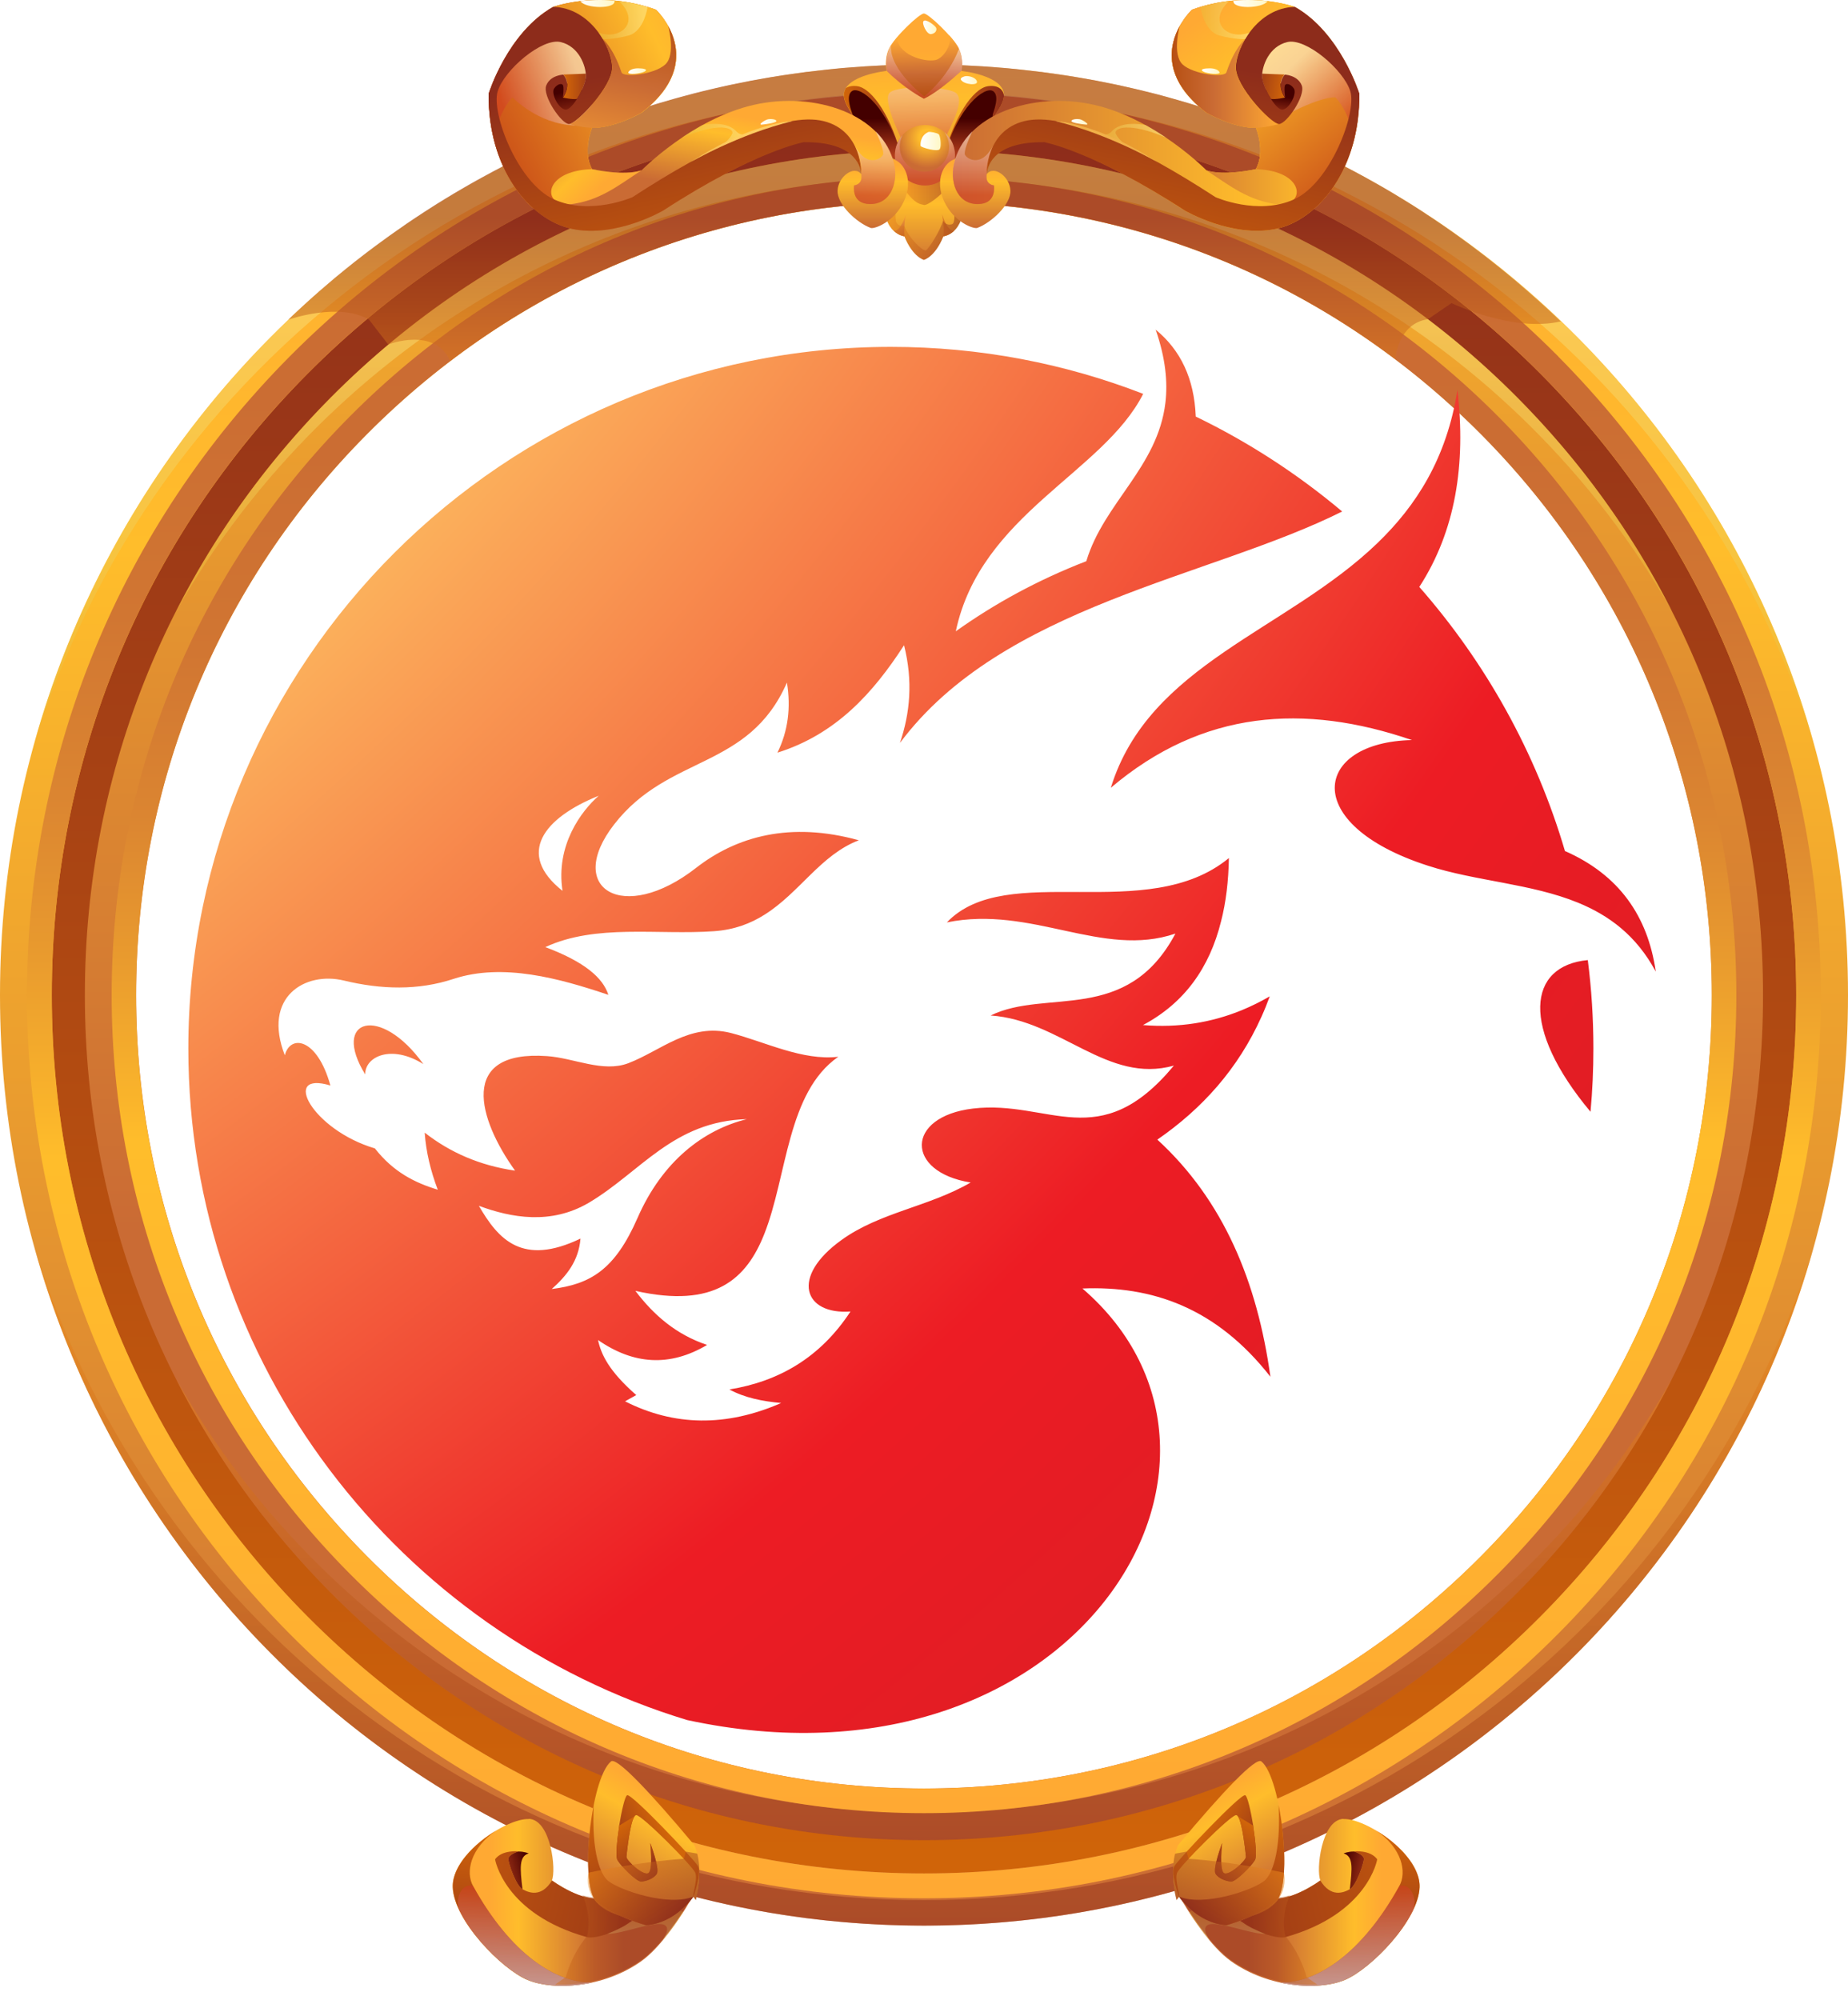 <svg width="110" height="119" viewBox="0 0 110 119" fill="none" xmlns="http://www.w3.org/2000/svg">
<g clip-path="url(#clip0_1765_46742)">
<path d="M54.963 5.206C25.538 5.206 1.682 29.225 1.682 58.85C1.682 88.475 25.538 112.499 54.963 112.499C84.387 112.499 108.25 88.481 108.25 58.85C108.25 29.218 84.394 5.206 54.963 5.206ZM54.963 107.57C28.241 107.57 6.578 85.759 6.578 58.856C6.578 31.953 28.241 10.135 54.963 10.135C81.684 10.135 103.348 31.946 103.348 58.856C103.348 85.766 81.684 107.57 54.963 107.57Z" fill="url(#paint0_linear_1765_46742)"/>
<path d="M55 3.845C24.622 3.845 -6.10352e-05 28.635 -6.10352e-05 59.219C-6.10352e-05 89.803 24.622 114.593 55 114.593C85.378 114.593 110 89.803 110 59.219C110 28.635 85.371 3.845 55 3.845ZM55 111.489C41.135 111.489 28.098 106.052 18.288 96.181C8.484 86.311 3.083 73.179 3.083 59.219C3.083 45.26 8.484 32.134 18.288 22.257C28.092 12.386 41.129 6.949 55 6.949C68.871 6.949 81.902 12.386 91.712 22.257C101.516 32.128 106.917 45.253 106.917 59.219C106.917 73.185 101.516 86.311 91.712 96.181C81.908 106.052 68.871 111.489 55 111.489Z" fill="url(#paint1_linear_1765_46742)"/>
<path style="mix-blend-mode:multiply" opacity="0.5" d="M55 113.077C30.166 113.077 9.144 96.784 2.074 74.327C8.602 97.568 29.829 114.594 55 114.594C80.17 114.594 101.392 97.568 107.926 74.327C100.856 96.79 79.834 113.077 55 113.077Z" fill="url(#paint2_linear_1765_46742)"/>
<path d="M92.752 21.21C82.668 11.057 69.258 5.463 55 5.463C40.742 5.463 27.332 11.057 17.247 21.21C7.163 31.363 1.607 44.864 1.607 59.219C1.607 73.574 7.163 87.076 17.241 97.229C27.326 107.382 40.736 112.969 54.994 112.969C69.251 112.969 82.662 107.375 92.746 97.229C102.831 87.076 108.38 73.58 108.38 59.219C108.38 44.858 102.824 31.363 92.746 21.21H92.752ZM91.712 96.181C81.908 106.052 68.871 111.489 55 111.489C41.129 111.489 28.098 106.052 18.288 96.181C8.484 86.311 3.083 73.179 3.083 59.219C3.083 45.26 8.484 32.134 18.288 22.257C28.092 12.386 41.129 6.949 55 6.949C68.871 6.949 81.902 12.386 91.712 22.257C101.516 32.128 106.917 45.253 106.917 59.219C106.917 73.185 101.516 86.311 91.712 96.181Z" fill="url(#paint3_linear_1765_46742)"/>
<path style="mix-blend-mode:color-dodge" opacity="0.5" d="M107.926 44.112C101.392 20.871 80.17 3.845 55 3.845C29.829 3.845 8.602 20.871 2.074 44.112C9.144 21.649 30.166 5.519 55 5.519C79.834 5.519 100.856 21.655 107.926 44.112Z" fill="url(#paint4_linear_1765_46742)"/>
<path d="M90.317 23.661C80.88 14.161 68.336 8.93 55 8.93C41.664 8.93 29.113 14.161 19.683 23.661C10.246 33.162 5.051 45.786 5.051 59.219C5.051 72.652 10.246 85.282 19.683 94.776C29.113 104.271 41.658 109.501 55 109.501C68.342 109.501 80.887 104.271 90.317 94.776C99.747 85.275 104.942 72.645 104.942 59.219C104.942 45.792 99.747 33.156 90.317 23.661ZM55 106.434C42.474 106.434 30.695 101.524 21.838 92.606C12.981 83.689 8.104 71.836 8.104 59.225C8.104 46.614 12.981 34.755 21.838 25.844C30.695 16.926 42.474 12.016 55 12.016C67.526 12.016 79.305 16.926 88.162 25.844C97.019 34.761 101.896 46.62 101.896 59.225C101.896 71.83 97.019 83.695 88.162 92.606C79.305 101.524 67.526 106.434 55 106.434Z" fill="url(#paint5_linear_1765_46742)"/>
<path style="mix-blend-mode:multiply" opacity="0.5" d="M91.021 93.14C81.397 102.634 68.603 107.865 55 107.865C41.396 107.865 28.602 102.634 18.979 93.14C15.597 89.797 12.744 86.072 10.477 82.059C12.831 86.699 15.921 90.989 19.683 94.777C29.113 104.277 41.658 109.508 55 109.508C68.342 109.508 80.886 104.277 90.317 94.777C94.079 90.989 97.168 86.693 99.523 82.059C97.249 86.072 94.403 89.804 91.021 93.14Z" fill="url(#paint6_linear_1765_46742)"/>
<path style="mix-blend-mode:color-dodge" opacity="0.5" d="M99.529 36.379C97.175 31.738 94.085 27.449 90.323 23.661C80.887 14.16 68.342 8.937 55.006 8.937C41.67 8.937 29.119 14.167 19.689 23.661C15.927 27.455 12.837 31.745 10.483 36.379C12.756 32.366 15.603 28.64 18.985 25.298C28.609 15.803 41.402 10.573 55.006 10.573C68.61 10.573 81.404 15.803 91.027 25.298C94.409 28.64 97.256 32.366 99.529 36.379Z" fill="url(#paint7_linear_1765_46742)"/>
<path d="M89.189 24.797C80.058 15.604 67.912 10.536 55 10.536C42.088 10.536 29.942 15.597 20.81 24.797C11.679 33.99 6.646 46.219 6.646 59.219C6.646 72.219 11.679 84.448 20.81 93.642C29.942 102.835 42.088 107.902 55 107.902C67.912 107.902 80.058 102.835 89.189 93.642C98.321 84.448 103.354 72.226 103.354 59.219C103.354 46.213 98.321 33.99 89.189 24.797ZM88.156 92.607C79.298 101.525 67.52 106.435 54.994 106.435C42.468 106.435 30.689 101.525 21.832 92.607C12.974 83.689 8.097 71.837 8.097 59.226C8.097 46.614 12.974 34.756 21.832 25.844C30.689 16.927 42.468 12.016 54.994 12.016C67.52 12.016 79.298 16.927 88.156 25.844C97.013 34.762 101.89 46.621 101.89 59.226C101.89 71.831 97.013 83.696 88.156 92.607Z" fill="url(#paint8_linear_1765_46742)"/>
<path style="mix-blend-mode:multiply" opacity="0.5" d="M92.927 19.121C90.031 19.805 86.399 18.036 86.399 18.036L84.998 18.996C83.198 19.247 83.054 21.373 83.054 21.373C75.001 15.29 65.246 12.004 55 12.004C44.754 12.004 34.881 15.334 26.796 21.485C25.868 19.416 23.109 20.501 23.109 20.501L21.969 19.027C20.2 17.98 17.297 18.977 17.16 19.027C17.204 18.983 17.247 18.939 17.291 18.896C17.335 18.852 17.378 18.814 17.422 18.77C17.652 18.551 17.883 18.337 18.119 18.124C18.163 18.087 18.213 18.043 18.256 17.999C18.493 17.779 18.736 17.566 18.979 17.353C18.979 17.353 18.985 17.347 18.991 17.34C19.241 17.127 19.483 16.914 19.739 16.701C19.789 16.657 19.838 16.619 19.882 16.575C20.125 16.375 20.368 16.174 20.617 15.973C20.667 15.936 20.711 15.898 20.76 15.86C21.003 15.66 21.253 15.465 21.502 15.277C21.514 15.265 21.526 15.258 21.539 15.246C21.794 15.045 22.056 14.851 22.318 14.656C22.367 14.619 22.424 14.581 22.473 14.543C22.729 14.355 22.984 14.167 23.239 13.985C23.289 13.948 23.333 13.916 23.383 13.885C23.638 13.703 23.887 13.527 24.143 13.352C24.161 13.339 24.186 13.32 24.205 13.308C24.473 13.126 24.741 12.944 25.015 12.769C25.071 12.731 25.127 12.693 25.183 12.656C25.451 12.486 25.718 12.311 25.986 12.142C26.036 12.11 26.08 12.079 26.13 12.054C26.391 11.891 26.653 11.728 26.921 11.571C26.945 11.558 26.971 11.54 27.002 11.521C27.276 11.358 27.556 11.195 27.843 11.031C27.898 11 27.955 10.963 28.017 10.931C28.297 10.774 28.571 10.618 28.858 10.467C28.901 10.442 28.951 10.417 28.995 10.392C29.263 10.241 29.537 10.103 29.811 9.959C29.842 9.947 29.873 9.928 29.904 9.909C30.191 9.758 30.483 9.614 30.77 9.47C30.826 9.439 30.888 9.414 30.951 9.382C31.243 9.238 31.53 9.1 31.823 8.968C31.866 8.95 31.91 8.924 31.953 8.906C32.234 8.774 32.514 8.648 32.794 8.523C32.832 8.511 32.869 8.492 32.907 8.473C33.206 8.341 33.504 8.216 33.803 8.084C33.866 8.059 33.922 8.034 33.984 8.009C34.283 7.883 34.588 7.758 34.894 7.639C34.931 7.626 34.974 7.607 35.012 7.595C35.305 7.482 35.591 7.369 35.884 7.263C35.921 7.244 35.965 7.231 36.002 7.219C36.307 7.106 36.619 6.993 36.93 6.886C36.992 6.867 37.049 6.842 37.111 6.824C37.422 6.717 37.734 6.61 38.051 6.504C38.083 6.491 38.114 6.485 38.151 6.472C38.45 6.372 38.755 6.278 39.06 6.184C39.104 6.171 39.148 6.159 39.191 6.146C39.509 6.052 39.827 5.958 40.144 5.87C40.207 5.852 40.263 5.833 40.325 5.82C40.649 5.732 40.973 5.645 41.297 5.557C41.322 5.551 41.353 5.544 41.378 5.538C41.689 5.456 42.007 5.381 42.324 5.306C42.374 5.293 42.418 5.287 42.461 5.275C42.785 5.199 43.109 5.124 43.439 5.055C43.502 5.043 43.558 5.03 43.62 5.017C43.95 4.949 44.286 4.88 44.623 4.817C44.642 4.817 44.66 4.811 44.679 4.804C45.003 4.742 45.333 4.685 45.663 4.629C45.713 4.622 45.763 4.61 45.812 4.604C46.143 4.547 46.479 4.497 46.809 4.447C46.871 4.434 46.927 4.428 46.99 4.422C47.332 4.372 47.675 4.321 48.017 4.277C48.024 4.277 48.036 4.277 48.049 4.277C48.385 4.234 48.727 4.196 49.07 4.158C49.12 4.152 49.176 4.146 49.226 4.14C49.562 4.102 49.905 4.071 50.241 4.039C50.303 4.039 50.359 4.033 50.416 4.027C51.119 3.97 51.823 3.92 52.533 3.889C52.589 3.889 52.645 3.889 52.702 3.882C53.044 3.87 53.393 3.857 53.742 3.851C53.798 3.851 53.854 3.851 53.916 3.851C54.271 3.851 54.632 3.838 54.987 3.838C55.343 3.838 55.704 3.838 56.059 3.851C56.115 3.851 56.171 3.851 56.233 3.851C56.582 3.857 56.925 3.87 57.267 3.882C57.323 3.882 57.379 3.889 57.435 3.889C58.145 3.92 58.849 3.964 59.553 4.027C59.609 4.027 59.672 4.039 59.734 4.039C60.07 4.071 60.413 4.102 60.749 4.14C60.799 4.146 60.855 4.152 60.905 4.158C61.247 4.196 61.59 4.234 61.926 4.277C61.939 4.277 61.945 4.277 61.957 4.277C62.3 4.321 62.643 4.372 62.985 4.422C63.041 4.428 63.103 4.441 63.166 4.447C63.502 4.497 63.832 4.547 64.162 4.604C64.212 4.61 64.262 4.622 64.312 4.629C64.642 4.685 64.972 4.742 65.296 4.804C65.315 4.804 65.333 4.811 65.352 4.817C65.689 4.88 66.019 4.949 66.355 5.017C66.417 5.03 66.473 5.043 66.536 5.055C66.859 5.124 67.19 5.199 67.513 5.275C67.557 5.287 67.607 5.293 67.65 5.306C67.968 5.381 68.286 5.463 68.597 5.538C68.622 5.544 68.647 5.551 68.672 5.557C68.996 5.638 69.32 5.726 69.644 5.82C69.706 5.839 69.762 5.852 69.824 5.87C70.142 5.958 70.466 6.052 70.777 6.146C70.821 6.159 70.865 6.171 70.902 6.184C71.207 6.278 71.512 6.372 71.818 6.472C71.849 6.485 71.88 6.491 71.911 6.504C72.229 6.604 72.54 6.711 72.852 6.824C72.908 6.842 72.97 6.861 73.026 6.886C73.337 6.993 73.649 7.106 73.954 7.219C73.991 7.231 74.029 7.244 74.066 7.263C74.359 7.375 74.658 7.482 74.951 7.601C74.988 7.614 75.025 7.633 75.056 7.645C75.362 7.764 75.667 7.89 75.972 8.015C76.028 8.04 76.084 8.065 76.147 8.084C76.445 8.21 76.751 8.341 77.05 8.473C77.081 8.492 77.118 8.504 77.149 8.517C77.436 8.642 77.716 8.774 78.003 8.906C78.046 8.924 78.084 8.943 78.121 8.962C78.414 9.1 78.707 9.238 78.999 9.382C79.055 9.407 79.112 9.439 79.168 9.464C79.46 9.608 79.753 9.758 80.046 9.903C80.071 9.922 80.102 9.934 80.127 9.947C80.407 10.091 80.681 10.235 80.955 10.386C80.999 10.411 81.042 10.43 81.086 10.455C81.366 10.611 81.653 10.768 81.927 10.925C81.983 10.956 82.039 10.988 82.095 11.019C82.375 11.182 82.662 11.345 82.942 11.514C82.967 11.527 82.986 11.546 83.011 11.558C83.278 11.721 83.546 11.884 83.814 12.047C83.858 12.079 83.901 12.104 83.945 12.129C84.219 12.298 84.487 12.474 84.755 12.649C84.805 12.687 84.861 12.719 84.91 12.756C85.184 12.932 85.459 13.114 85.726 13.302C85.745 13.314 85.758 13.32 85.776 13.333C86.038 13.509 86.293 13.697 86.555 13.879C86.598 13.91 86.642 13.941 86.686 13.973C86.947 14.161 87.203 14.349 87.464 14.537C87.514 14.575 87.564 14.612 87.614 14.65C87.875 14.844 88.137 15.045 88.399 15.246C88.405 15.252 88.411 15.258 88.424 15.265C88.679 15.465 88.934 15.666 89.183 15.867C89.227 15.904 89.271 15.936 89.314 15.973C89.563 16.174 89.812 16.375 90.055 16.581C90.099 16.619 90.149 16.657 90.192 16.694C90.697 17.121 91.195 17.56 91.687 17.999C91.731 18.036 91.775 18.074 91.812 18.112C92.049 18.325 92.285 18.544 92.516 18.764C92.559 18.802 92.597 18.839 92.64 18.883C92.715 18.958 92.796 19.034 92.871 19.102L92.927 19.121Z" fill="url(#paint9_linear_1765_46742)"/>
<path d="M57.211 13.062C57.099 13.376 56.943 13.595 56.781 13.746C56.47 14.034 56.152 14.066 56.152 14.066C55.654 15.295 54.994 15.464 54.994 15.464C54.994 15.464 54.333 15.295 53.835 14.066C53.835 14.066 53.517 14.034 53.206 13.746C53.044 13.595 52.888 13.382 52.776 13.062C52.776 13.062 53.106 11.934 53.586 10.905C53.991 10.034 54.495 9.237 54.994 9.237C55.523 9.237 56.059 10.134 56.47 11.062C56.906 12.046 57.211 13.069 57.211 13.069V13.062Z" fill="url(#paint10_linear_1765_46742)"/>
<path d="M53.841 14.06C53.841 14.06 53.524 14.028 53.212 13.74C53.623 13.759 53.897 12.824 53.922 12.749C53.91 12.818 53.779 13.477 53.841 14.06Z" fill="url(#paint11_linear_1765_46742)"/>
<path d="M56.158 14.06C56.221 13.477 56.09 12.818 56.077 12.749C56.102 12.824 56.376 13.759 56.787 13.74C56.476 14.028 56.158 14.06 56.158 14.06Z" fill="url(#paint12_linear_1765_46742)"/>
<path style="mix-blend-mode:multiply" opacity="0.5" d="M56.476 11.056C55.953 11.708 55.174 12.247 55 12.197C54.807 12.141 54.414 12.21 53.592 10.905C53.997 10.034 54.502 9.237 55 9.237C55.529 9.237 56.065 10.134 56.476 11.062V11.056Z" fill="url(#paint13_linear_1765_46742)"/>
<path d="M59.759 5.619C59.69 4.465 57.211 4.221 57.211 4.221C57.211 4.221 57.379 3.556 57.068 2.891C56.756 2.226 55.261 0.803 54.994 0.803C54.726 0.803 53.231 2.22 52.919 2.891C52.608 3.556 52.776 4.221 52.776 4.221C52.776 4.221 50.297 4.465 50.229 5.619C50.16 6.773 53.206 9.457 53.206 9.457L54.994 9.432L56.781 9.457C56.781 9.457 59.821 6.773 59.759 5.619Z" fill="url(#paint14_linear_1765_46742)"/>
<path d="M50.739 6.804C50.428 6.352 50.216 5.926 50.235 5.619C50.241 5.481 50.285 5.355 50.353 5.242C50.509 5.136 50.733 5.092 51.026 5.129C51.935 5.255 53.106 7.03 53.685 9.45H53.206C53.206 9.45 51.586 8.027 50.733 6.804H50.739Z" fill="url(#paint15_linear_1765_46742)"/>
<path d="M53.692 9.45H53.212C53.212 9.45 51.593 8.027 50.739 6.804C50.733 6.722 50.266 5.675 50.739 5.405C51.213 5.142 52.845 6.302 53.692 9.45Z" fill="url(#paint16_linear_1765_46742)"/>
<path d="M59.758 5.725C59.727 6.089 59.447 6.566 59.073 7.055C58.195 8.215 56.787 9.457 56.787 9.457H56.152C56.731 7.03 57.902 5.255 58.812 5.129C59.416 5.048 59.727 5.33 59.765 5.725H59.758Z" fill="url(#paint17_linear_1765_46742)"/>
<path d="M59.092 6.804C59.092 6.804 59.086 6.898 59.067 7.061C58.189 8.221 56.781 9.463 56.781 9.463H56.146C56.987 6.302 58.625 5.142 59.092 5.412C59.566 5.675 59.098 6.729 59.092 6.81V6.804Z" fill="url(#paint18_linear_1765_46742)"/>
<path style="mix-blend-mode:multiply" opacity="0.5" d="M55.959 8.805C56.868 7.055 57.336 6.008 56.949 5.575C56.569 5.143 53.517 5.042 52.969 5.506C52.421 5.97 53.922 8.805 53.922 8.805H55.953H55.959Z" fill="url(#paint19_linear_1765_46742)"/>
<path d="M57.211 4.221C57.211 4.221 57.211 4.221 57.199 4.234C57.199 4.234 57.199 4.234 57.192 4.24C57.192 4.24 57.186 4.246 57.18 4.253C57.049 4.372 56.563 4.817 56.021 5.225C56.021 5.225 56.009 5.231 56.003 5.237C55.666 5.488 55.305 5.733 55 5.87C55 5.87 55 5.87 54.993 5.87C54.993 5.87 54.993 5.87 54.987 5.87C54.832 5.789 53.785 5.206 52.795 4.227C52.795 4.227 52.627 3.563 52.938 2.898C52.963 2.848 52.994 2.791 53.032 2.729C53.119 2.591 53.237 2.434 53.374 2.271C53.555 3.406 55.311 3.751 55.791 3.538C56.27 3.324 56.725 2.497 56.464 2.058C56.744 2.365 56.98 2.678 57.08 2.898C57.392 3.563 57.223 4.227 57.223 4.227L57.211 4.221Z" fill="url(#paint20_linear_1765_46742)"/>
<path style="mix-blend-mode:multiply" opacity="0.5" d="M57.211 4.221C57.211 4.221 57.211 4.221 57.199 4.233C57.199 4.233 57.199 4.233 57.192 4.239C57.192 4.239 57.186 4.246 57.18 4.252C57.055 4.371 56.601 4.798 56.021 5.224C56.021 5.224 56.009 5.23 56.003 5.236C55.697 5.462 55.349 5.688 55 5.87C55 5.87 55 5.87 54.993 5.87C54.993 5.87 54.993 5.87 54.987 5.87C54.832 5.788 53.767 5.236 52.795 4.227C52.795 4.227 52.627 3.562 52.938 2.897C52.963 2.847 52.994 2.791 53.032 2.728C52.944 4.17 55.012 5.732 55.012 5.732C55.012 5.732 56.414 4.672 57.086 2.897C57.398 3.562 57.23 4.227 57.23 4.227L57.211 4.221Z" fill="url(#paint21_linear_1765_46742)"/>
<path d="M54.969 1.26C54.863 1.392 55.156 2.056 55.417 2.031C55.672 2.006 55.797 1.793 55.716 1.643C55.635 1.498 55.099 1.103 54.975 1.254L54.969 1.26Z" fill="url(#paint22_linear_1765_46742)"/>
<path d="M57.211 4.76C57.398 5.042 58.239 5.111 58.151 4.841C58.071 4.578 57.591 4.49 57.423 4.54C57.255 4.591 57.149 4.666 57.205 4.76H57.211Z" fill="url(#paint23_linear_1765_46742)"/>
<path style="mix-blend-mode:multiply" opacity="0.5" d="M57.211 13.063C57.099 13.377 56.943 13.596 56.781 13.746C56.47 14.035 56.152 14.066 56.152 14.066C55.654 15.296 54.994 15.465 54.994 15.465C54.994 15.465 54.333 15.296 53.835 14.066C53.835 14.066 53.517 14.035 53.206 13.746C53.044 13.596 52.888 13.383 52.776 13.063C52.776 13.063 53 12.304 53.343 11.457C53.312 11.884 53.249 13.025 53.355 13.239C53.48 13.502 53.829 13.458 53.829 13.458C54.115 14.21 54.931 14.944 55.099 14.9C55.268 14.857 56.009 13.646 56.133 13.132C56.133 13.132 56.295 13.458 56.663 13.345C57.024 13.232 56.613 11.376 56.613 11.376C56.974 12.248 57.211 13.057 57.211 13.057V13.063Z" fill="url(#paint24_linear_1765_46742)"/>
<path d="M56.844 9.238C56.844 10.229 56.046 11.038 55.056 11.038C54.066 11.038 53.268 10.235 53.268 9.238C53.268 8.241 54.066 7.438 55.056 7.438C56.046 7.438 56.844 8.241 56.844 9.238Z" fill="url(#paint25_radial_1765_46742)"/>
<path style="mix-blend-mode:multiply" opacity="0.5" d="M56.844 9.238C56.844 10.229 56.046 11.038 55.056 11.038C54.066 11.038 53.268 10.235 53.268 9.238C53.268 8.774 53.443 8.354 53.729 8.034C53.617 8.241 53.555 8.485 53.555 8.736C53.555 9.551 54.215 10.216 55.025 10.216C55.834 10.216 56.495 9.551 56.495 8.736C56.495 8.41 56.389 8.109 56.215 7.864C56.601 8.19 56.844 8.686 56.844 9.231V9.238Z" fill="url(#paint26_linear_1765_46742)"/>
<path d="M55.243 7.865C54.769 8.078 54.782 8.599 54.8 8.686C54.825 8.774 55.847 9.075 55.947 8.862C56.046 8.649 55.971 8.066 55.872 7.984C55.772 7.909 55.336 7.815 55.243 7.859V7.865Z" fill="url(#paint27_linear_1765_46742)"/>
<path d="M51.269 10.367C50.845 9.803 49.886 10.511 49.855 11.345C49.824 12.179 51.001 13.258 51.829 13.565C52.041 13.641 53.237 13.22 53.81 11.966C54.383 10.712 53.835 9.652 53.131 9.458C52.427 9.27 51.269 10.367 51.269 10.367Z" fill="url(#paint28_linear_1765_46742)"/>
<path d="M50.839 11.032C50.839 11.032 51.281 11.001 51.281 10.53C51.281 10.06 51.051 8.336 47.843 8.367C47.843 8.367 44.903 9 39.478 12.531C39.478 12.531 36.7 14.161 34.09 13.628C31.48 13.095 29.032 9.966 29.095 5.57C29.095 5.57 30.216 1.939 32.931 0.409C32.931 0.409 35.741 -0.626 39.048 0.578C39.048 0.578 42.256 3.576 38.188 6.705C38.188 6.705 36.569 7.639 35.249 7.602C35.249 7.602 34.651 9 35.249 10.066C35.249 10.066 37.136 10.499 38.188 10.135C38.188 10.135 41.197 7.075 44.866 6.241C48.535 5.407 52.583 6.824 53.219 9.797C53.474 10.988 52.92 12.293 51.599 12.136C50.671 12.023 50.839 11.038 50.839 11.038V11.032Z" fill="url(#paint29_linear_1765_46742)"/>
<path d="M38.182 6.706C38.182 6.706 36.563 7.64 35.242 7.602C35.242 7.602 34.644 9.001 35.242 10.067C35.242 10.067 37.13 10.5 38.182 10.136C36.762 11.07 35.666 11.967 33.866 12.168C33.866 12.168 32.919 12.256 31.692 12.356C30.16 10.957 29.044 8.556 29.094 5.577C29.094 5.577 30.216 1.946 32.931 0.416C32.931 0.416 35.74 -0.619 39.048 0.585C39.048 0.585 42.256 3.583 38.188 6.712L38.182 6.706Z" fill="url(#paint30_linear_1765_46742)"/>
<path d="M38.182 6.705C38.182 6.705 36.563 7.639 35.242 7.602C35.242 7.602 34.644 9 35.242 10.066C33.025 10.135 32.477 11.321 32.981 11.873C33.087 11.985 33.05 12.111 32.938 12.242C32.589 12.274 32.159 12.311 31.692 12.349C30.16 10.951 29.045 8.549 29.095 5.57C29.095 5.57 30.216 1.939 32.931 0.409C32.931 0.409 35.741 -0.626 39.048 0.578C39.048 0.578 42.256 3.576 38.188 6.705H38.182Z" fill="url(#paint31_linear_1765_46742)"/>
<path style="mix-blend-mode:multiply" opacity="0.5" d="M35.828 4.805C35.828 4.805 35.311 6.667 34.19 7.463C31.997 7.382 30.508 5.795 30.508 5.795C30.066 6.216 29.73 7.075 29.73 7.075C29.73 7.075 29.487 6.868 29.113 6.548C29.088 6.228 29.082 5.902 29.088 5.57C29.088 5.57 30.209 1.939 32.925 0.408C32.925 0.408 36.114 1.832 35.828 4.798V4.805Z" fill="url(#paint32_linear_1765_46742)"/>
<path d="M33.753 4.949C33.753 4.949 33.398 4.623 32.944 4.949C32.489 5.276 32.9 6.448 33.511 6.806C33.735 6.937 34.632 6.241 34.875 5.426L33.753 4.949Z" fill="url(#paint33_linear_1765_46742)"/>
<path d="M34.875 4.529C34.875 4.598 34.862 4.679 34.844 4.773C34.844 4.786 34.844 4.798 34.837 4.811C34.806 4.93 34.763 5.062 34.706 5.2C34.7 5.225 34.688 5.244 34.675 5.269C34.669 5.287 34.657 5.306 34.651 5.325C34.651 5.338 34.638 5.35 34.632 5.369C34.601 5.438 34.563 5.507 34.532 5.576C34.52 5.601 34.501 5.632 34.489 5.657C34.482 5.67 34.476 5.683 34.464 5.695C34.457 5.708 34.451 5.72 34.439 5.733C34.408 5.783 34.376 5.839 34.345 5.889C34.059 5.933 33.511 5.808 33.511 5.808C33.511 5.808 34.065 5.055 33.535 4.435L34.875 4.384C34.875 4.384 34.875 4.397 34.875 4.403C34.875 4.422 34.875 4.441 34.875 4.46C34.875 4.478 34.875 4.497 34.875 4.516V4.529Z" fill="url(#paint34_linear_1765_46742)"/>
<path d="M51.269 10.367C51.206 9.752 50.739 8.429 47.837 8.461C47.837 8.461 44.897 9 39.471 12.531C39.471 12.531 36.694 14.161 34.084 13.628C31.474 13.095 29.026 9.966 29.088 5.57C29.088 5.57 30.209 1.939 32.925 0.408C35.161 0.465 36.419 2.842 36.438 3.996C36.463 5.149 34.32 7.369 33.878 7.382C33.436 7.395 32.271 5.708 32.514 5.087C32.757 4.466 33.529 4.441 33.529 4.441C34.059 5.062 33.504 5.814 33.504 5.814C33.504 5.814 33.573 5.35 33.529 5.124C33.486 4.905 33.156 4.993 32.975 5.281C32.8 5.57 33.236 6.479 33.66 6.523C34.077 6.567 34.875 5.106 34.875 4.522C34.875 3.939 34.476 2.766 33.373 2.503C32.271 2.24 30.023 4.146 29.624 5.432C29.225 6.717 30.814 10.894 32.975 11.866C35.136 12.844 37.647 11.734 37.647 11.734C42.274 8.718 46.684 6.629 49.02 7.206C51.356 7.783 51.263 10.354 51.263 10.354L51.269 10.367Z" fill="url(#paint35_linear_1765_46742)"/>
<path d="M38.182 6.705C38.182 6.705 36.563 7.64 35.242 7.602C35.242 7.602 34.725 7.615 33.884 7.383C34.327 7.37 36.463 5.15 36.444 3.996C36.438 3.551 36.245 2.93 35.884 2.322C35.884 2.322 36.513 2.855 36.993 4.304C37.105 4.636 38.942 4.435 39.596 3.84C40.25 3.244 39.771 1.544 39.771 1.544C40.4 2.679 40.836 4.661 38.188 6.699L38.182 6.705Z" fill="url(#paint36_linear_1765_46742)"/>
<path style="mix-blend-mode:color-dodge" opacity="0.5" d="M38.544 0.415C38.544 0.415 38.35 1.864 37.41 2.114C36.469 2.365 35.884 2.328 35.884 2.328L35.628 1.939C36.924 2.428 38.17 1.312 36.843 0.064C37.379 0.126 37.952 0.233 38.544 0.415Z" fill="url(#paint37_linear_1765_46742)"/>
<path d="M34.544 0.07C35.111 0.001 35.803 -0.03 36.575 0.039C36.693 0.553 34.856 0.522 34.544 0.07Z" fill="url(#paint38_linear_1765_46742)"/>
<path d="M37.404 4.297C37.329 4.473 38.157 4.391 38.382 4.253C38.599 4.121 38.282 4.065 37.983 4.065C37.684 4.065 37.46 4.165 37.404 4.297Z" fill="url(#paint39_linear_1765_46742)"/>
<path style="mix-blend-mode:color-dodge" opacity="0.5" d="M43.589 7.953C43.707 7.62 42.829 7.238 40.586 8.191C40.966 7.934 41.377 7.683 41.813 7.439C42.854 7.257 43.502 7.457 43.832 7.821C44.124 8.147 44.623 7.965 44.729 7.915L42.86 8.737C42.897 8.712 43.47 8.279 43.583 7.953H43.589Z" fill="url(#paint40_linear_1765_46742)"/>
<path d="M47.176 7.207C47.176 7.207 44.729 7.276 41.091 9.659C41.091 9.659 43.938 7.997 47.176 7.207Z" fill="url(#paint41_linear_1765_46742)"/>
<path d="M45.663 7.113C45.482 7.176 45.09 7.439 45.358 7.414C45.669 7.389 46.217 7.301 46.217 7.207C46.217 7.082 45.812 7.056 45.663 7.113Z" fill="url(#paint42_linear_1765_46742)"/>
<path style="mix-blend-mode:multiply" opacity="0.5" d="M51.599 12.129C50.671 12.016 50.839 11.032 50.839 11.032C50.839 11.032 51.281 11 51.281 10.53C51.281 10.486 51.281 10.43 51.275 10.361C51.275 10.361 51.306 9.514 50.895 8.686C51.63 10.078 52.577 9.382 52.577 9.15C52.577 8.736 52.135 7.846 52.122 7.814C52.676 8.36 53.069 9.025 53.231 9.79C53.486 10.981 52.932 12.286 51.611 12.129H51.599Z" fill="url(#paint43_linear_1765_46742)"/>
<path d="M58.731 10.367C59.155 9.803 60.114 10.511 60.145 11.345C60.176 12.179 58.999 13.258 58.17 13.565C57.959 13.641 56.763 13.22 56.19 11.966C55.623 10.712 56.165 9.652 56.869 9.458C57.572 9.27 58.731 10.367 58.731 10.367Z" fill="url(#paint44_linear_1765_46742)"/>
<path d="M59.161 11.032C59.161 11.032 58.718 11.001 58.718 10.53C58.718 10.06 58.949 8.336 62.157 8.367C62.157 8.367 65.097 9 70.522 12.531C70.522 12.531 73.3 14.161 75.91 13.628C78.52 13.095 80.968 9.966 80.905 5.57C80.905 5.57 79.784 1.939 77.069 0.409C77.069 0.409 74.259 -0.626 70.952 0.578C70.952 0.578 67.744 3.576 71.811 6.705C71.811 6.705 73.431 7.639 74.751 7.602C74.751 7.602 75.349 9 74.751 10.066C74.751 10.066 72.864 10.499 71.811 10.135C71.811 10.135 68.803 7.075 65.134 6.241C61.465 5.407 57.417 6.824 56.781 9.797C56.526 10.988 57.08 12.293 58.401 12.136C59.329 12.023 59.161 11.038 59.161 11.038V11.032Z" fill="url(#paint45_linear_1765_46742)"/>
<path d="M71.811 6.706C71.811 6.706 73.431 7.64 74.751 7.602C74.751 7.602 75.349 9.001 74.751 10.067C74.751 10.067 72.864 10.5 71.811 10.136C73.232 11.07 74.328 11.967 76.128 12.168C76.128 12.168 77.075 12.256 78.302 12.356C79.834 10.957 80.949 8.556 80.899 5.577C80.899 5.577 79.778 1.946 77.062 0.416C77.062 0.416 74.253 -0.619 70.946 0.585C70.946 0.585 67.738 3.583 71.805 6.712L71.811 6.706Z" fill="url(#paint46_linear_1765_46742)"/>
<path d="M71.811 6.705C71.811 6.705 73.431 7.639 74.751 7.602C74.751 7.602 75.349 9 74.751 10.066C76.969 10.135 77.517 11.321 77.013 11.873C76.907 11.985 76.944 12.111 77.056 12.242C77.405 12.274 77.835 12.311 78.302 12.349C79.834 10.951 80.949 8.549 80.899 5.57C80.899 5.57 79.778 1.939 77.062 0.409C77.062 0.409 74.253 -0.626 70.946 0.578C70.946 0.578 67.738 3.576 71.805 6.705H71.811Z" fill="url(#paint47_linear_1765_46742)"/>
<path style="mix-blend-mode:multiply" opacity="0.5" d="M74.658 4.767C74.658 4.767 74.77 6.247 76.115 7.075C78.65 5.676 79.485 5.795 79.485 5.795C79.927 6.216 80.264 7.075 80.264 7.075C80.264 7.075 80.507 6.868 80.88 6.548C80.905 6.228 80.912 5.902 80.905 5.57C80.905 5.57 79.784 1.939 77.068 0.408C77.068 0.408 74.434 2.321 74.652 4.761L74.658 4.767Z" fill="url(#paint48_linear_1765_46742)"/>
<path d="M76.24 4.949C76.24 4.949 76.595 4.623 77.05 4.949C77.505 5.276 77.094 6.448 76.483 6.806C76.259 6.937 75.362 6.241 75.119 5.426L76.24 4.949Z" fill="url(#paint49_linear_1765_46742)"/>
<path d="M75.119 4.529C75.119 4.598 75.132 4.679 75.15 4.773C75.15 4.786 75.15 4.798 75.156 4.811C75.188 4.93 75.231 5.062 75.287 5.2C75.293 5.225 75.306 5.244 75.318 5.269C75.325 5.287 75.337 5.306 75.343 5.325C75.343 5.338 75.356 5.35 75.362 5.369C75.393 5.438 75.43 5.507 75.462 5.576C75.474 5.601 75.493 5.632 75.505 5.657C75.511 5.67 75.518 5.683 75.53 5.695C75.536 5.708 75.543 5.72 75.555 5.733C75.586 5.783 75.617 5.839 75.648 5.889C75.935 5.933 76.483 5.808 76.483 5.808C76.483 5.808 75.929 5.055 76.458 4.435L75.119 4.384C75.119 4.384 75.119 4.397 75.119 4.403C75.119 4.422 75.119 4.441 75.119 4.46C75.119 4.478 75.119 4.497 75.119 4.516V4.529Z" fill="url(#paint50_linear_1765_46742)"/>
<path d="M58.731 10.367C58.793 9.752 59.261 8.429 62.163 8.461C62.163 8.461 65.103 9 70.528 12.531C70.528 12.531 73.306 14.161 75.916 13.628C78.526 13.095 80.974 9.966 80.912 5.57C80.912 5.57 79.79 1.939 77.075 0.408C74.839 0.465 73.581 2.842 73.562 3.996C73.537 5.149 75.68 7.369 76.122 7.382C76.564 7.395 77.729 5.708 77.486 5.087C77.243 4.466 76.471 4.441 76.471 4.441C75.941 5.062 76.496 5.814 76.496 5.814C76.496 5.814 76.427 5.35 76.471 5.124C76.514 4.905 76.844 4.993 77.025 5.281C77.199 5.57 76.763 6.479 76.34 6.523C75.922 6.567 75.125 5.106 75.125 4.522C75.125 3.939 75.524 2.766 76.626 2.503C77.729 2.24 79.977 4.146 80.376 5.432C80.775 6.717 79.186 10.894 77.025 11.866C74.864 12.844 72.353 11.734 72.353 11.734C67.725 8.718 63.316 6.629 60.98 7.206C58.644 7.783 58.737 10.354 58.737 10.354L58.731 10.367Z" fill="url(#paint51_linear_1765_46742)"/>
<path d="M71.811 6.705C71.811 6.705 73.431 7.64 74.751 7.602C74.751 7.602 75.269 7.615 76.109 7.383C75.667 7.37 73.531 5.15 73.549 3.996C73.556 3.551 73.749 2.93 74.11 2.322C74.11 2.322 73.481 2.855 73.001 4.304C72.889 4.636 71.052 4.435 70.398 3.84C69.75 3.238 70.223 1.544 70.223 1.544C69.594 2.679 69.158 4.661 71.805 6.699L71.811 6.705Z" fill="url(#paint52_linear_1765_46742)"/>
<path style="mix-blend-mode:color-dodge" opacity="0.5" d="M71.456 0.415C71.456 0.415 71.65 1.864 72.59 2.114C73.531 2.365 74.116 2.328 74.116 2.328L74.371 1.939C73.076 2.428 71.83 1.312 73.157 0.064C72.621 0.126 72.048 0.233 71.456 0.415Z" fill="url(#paint53_linear_1765_46742)"/>
<path d="M75.455 0.07C74.889 0.001 74.197 -0.03 73.425 0.039C73.306 0.553 75.144 0.522 75.455 0.07Z" fill="url(#paint54_linear_1765_46742)"/>
<path d="M72.59 4.297C72.665 4.473 71.836 4.391 71.612 4.253C71.388 4.115 71.712 4.065 72.011 4.065C72.31 4.065 72.534 4.165 72.59 4.297Z" fill="url(#paint55_linear_1765_46742)"/>
<path style="mix-blend-mode:color-dodge" opacity="0.5" d="M66.411 7.953C66.293 7.62 67.171 7.238 69.413 8.191C69.034 7.934 68.622 7.683 68.186 7.439C67.146 7.257 66.498 7.457 66.168 7.821C65.876 8.147 65.377 7.965 65.271 7.915L67.14 8.737C67.103 8.712 66.529 8.279 66.417 7.953H66.411Z" fill="url(#paint56_linear_1765_46742)"/>
<path d="M62.823 7.207C62.823 7.207 65.271 7.276 68.909 9.659C68.909 9.659 66.062 7.997 62.823 7.207Z" fill="url(#paint57_linear_1765_46742)"/>
<path d="M64.331 7.113C64.511 7.176 64.904 7.439 64.636 7.414C64.324 7.389 63.776 7.301 63.776 7.207C63.776 7.082 64.181 7.056 64.331 7.113Z" fill="url(#paint58_linear_1765_46742)"/>
<path style="mix-blend-mode:multiply" opacity="0.5" d="M58.401 12.129C59.329 12.016 59.161 11.032 59.161 11.032C59.161 11.032 58.718 11 58.718 10.53C58.718 10.486 58.718 10.43 58.725 10.361C58.725 10.361 58.694 9.514 59.105 8.686C58.37 10.078 57.423 9.382 57.423 9.15C57.423 8.736 57.865 7.846 57.878 7.814C57.323 8.36 56.931 9.025 56.769 9.79C56.514 10.981 57.068 12.286 58.388 12.129H58.401Z" fill="url(#paint59_linear_1765_46742)"/>
<path d="M31.48 108.24C32.801 108.296 33.119 111.319 32.851 111.902C32.851 111.902 34.751 113.313 36.015 112.924C36.015 112.924 37.454 111.877 38.27 110.516L41.577 112.259C40.63 113.984 39.347 115.878 38.164 116.718C35.922 118.305 32.925 118.474 31.381 117.822C29.836 117.163 27.014 114.285 26.946 112.309C26.877 110.334 30.154 108.196 31.474 108.252L31.48 108.24Z" fill="url(#paint60_linear_1765_46742)"/>
<path d="M30.864 110.177C30.864 110.177 30.266 110.352 30.26 110.616C30.247 110.879 30.714 112.215 31.1 112.428C31.487 112.641 32.222 112.936 32.857 111.908C32.857 111.908 34.757 113.319 36.021 112.93C36.021 112.93 37.46 111.882 38.276 110.522L39.777 111.312C39.217 112.359 38.55 113.394 38.064 113.902C37.043 114.98 35.367 115.401 34.944 115.281C29.992 113.896 29.468 110.647 29.468 110.647C29.886 110.07 30.858 110.177 30.858 110.177H30.864Z" fill="url(#paint61_linear_1765_46742)"/>
<path d="M29.543 108.929C28.235 109.707 26.915 111.036 26.952 112.303C27.021 114.279 29.842 117.163 31.387 117.816C32.309 118.211 33.754 118.305 35.243 117.979C33.069 118.01 30.39 116.273 28.16 112.24C27.7 111.413 27.992 109.995 29.537 108.929H29.543Z" fill="url(#paint62_linear_1765_46742)"/>
<path style="mix-blend-mode:multiply" opacity="0.5" d="M27.363 113.715C27.363 113.715 27.382 113.752 27.388 113.771C27.394 113.784 27.401 113.802 27.413 113.815C27.463 113.903 27.531 114.028 27.619 114.185C28.559 115.772 30.297 117.346 31.387 117.816C32.309 118.211 33.754 118.305 35.242 117.979C33.069 118.01 30.39 116.273 28.16 112.241C27.506 112.015 27.027 113.006 27.357 113.721L27.363 113.715Z" fill="url(#paint63_linear_1765_46742)"/>
<path d="M30.864 110.178C30.864 110.178 30.266 110.354 30.259 110.617C30.247 110.88 30.714 112.216 31.1 112.429C30.951 111.163 30.889 110.473 31.468 110.297C31.468 110.297 31.219 110.184 30.864 110.184V110.178Z" fill="url(#paint64_linear_1765_46742)"/>
<path style="mix-blend-mode:color-dodge" opacity="0.5" d="M37.441 114.429C37.068 114.718 36.146 115.081 36.146 115.081C37.292 115.132 40.68 113.507 39.441 115.476C39.864 114.975 40.275 114.392 40.668 113.783C39.69 113.175 37.441 114.423 37.441 114.423V114.429Z" fill="url(#paint65_linear_1765_46742)"/>
<path style="mix-blend-mode:multiply" opacity="0.5" d="M36.021 112.868C35.61 112.993 35.143 112.931 34.682 112.793C35.267 114.172 34.944 115.22 34.944 115.22C33.997 116.336 33.679 117.653 33.679 117.653L33.038 118.104C34.601 118.192 36.569 117.784 38.164 116.656C39.347 115.815 40.63 113.921 41.577 112.197L38.27 110.453C37.454 111.821 36.015 112.862 36.015 112.862L36.021 112.868Z" fill="url(#paint66_linear_1765_46742)"/>
<path d="M41.421 113.074C41.372 113.005 41.322 112.943 41.272 112.874C41.272 112.874 40.257 114.435 38.463 114.58C38.463 114.58 37.746 114.385 36.949 114.021C36.451 113.796 35.921 113.507 35.517 113.162C34.476 112.265 35.161 105.812 36.37 104.822C36.7 104.552 38.612 106.552 41.328 109.801C41.397 109.964 41.453 110.133 41.496 110.303C41.714 111.174 41.646 112.171 41.415 113.068L41.421 113.074Z" fill="url(#paint67_linear_1765_46742)"/>
<path d="M35.342 107.424C34.894 109.675 34.844 112.585 35.517 113.162C36.557 114.058 38.463 114.573 38.463 114.573C40.219 114.428 41.228 112.93 41.272 112.867C39.802 113.469 36.937 112.509 36.208 111.939C35.753 111.581 35.199 110.296 35.342 107.417V107.424Z" fill="url(#paint68_linear_1765_46742)"/>
<path d="M41.272 112.873C41.21 112.767 41.534 111.864 41.39 111.462C41.247 111.061 38.22 108.026 37.877 108.019C37.84 108.019 37.809 108.038 37.778 108.082C37.491 108.439 37.311 110.283 37.286 110.49C37.261 110.722 38.344 111.694 38.612 111.456C38.88 111.218 38.706 109.681 38.706 109.681C38.706 109.681 39.279 111.199 39.098 111.506C38.918 111.807 38.401 111.976 38.139 111.97C37.877 111.958 36.993 111.092 36.756 110.697C36.638 110.503 36.719 109.575 36.856 108.678V108.646C36.999 107.756 37.198 106.897 37.329 106.834C37.585 106.702 41.285 110.616 41.54 111.042C41.795 111.468 41.272 112.879 41.272 112.879V112.873Z" fill="url(#paint69_linear_1765_46742)"/>
<path d="M38.139 111.965C37.877 111.952 36.993 111.087 36.756 110.692C36.638 110.497 36.719 109.569 36.856 108.672V108.641L37.778 108.083C37.491 108.44 37.311 110.284 37.286 110.491C37.261 110.723 38.344 111.695 38.612 111.457C38.88 111.218 38.706 109.682 38.706 109.682C38.706 109.682 39.279 111.2 39.098 111.507C38.918 111.808 38.401 111.977 38.139 111.971V111.965Z" fill="url(#paint70_linear_1765_46742)"/>
<path style="mix-blend-mode:multiply" opacity="0.5" d="M41.422 113.074C41.372 113.005 41.322 112.943 41.272 112.874C41.272 112.874 40.257 114.435 38.463 114.58C38.463 114.58 37.747 114.385 36.949 114.021C34.526 113.332 35.031 111.444 35.031 111.444C38.245 110.76 40.699 110.616 40.699 110.616L40.824 110.19L41.503 110.309C41.721 111.181 41.652 112.171 41.422 113.074Z" fill="url(#paint71_linear_1765_46742)"/>
<path d="M79.965 108.24C78.645 108.296 78.327 111.319 78.595 111.902C78.595 111.902 76.695 113.313 75.431 112.924C75.431 112.924 73.992 111.877 73.176 110.516L69.868 112.259C70.815 113.984 72.098 115.878 73.282 116.718C75.524 118.305 78.52 118.474 80.065 117.822C81.61 117.163 84.431 114.285 84.5 112.31C84.568 110.334 81.292 108.196 79.972 108.252L79.965 108.24Z" fill="url(#paint72_linear_1765_46742)"/>
<path d="M80.582 110.177C80.582 110.177 81.18 110.352 81.186 110.616C81.192 110.879 80.731 112.215 80.345 112.428C79.959 112.641 79.224 112.936 78.589 111.908C78.589 111.908 76.689 113.319 75.424 112.93C75.424 112.93 73.986 111.883 73.17 110.522L71.668 111.312C72.229 112.359 72.896 113.394 73.381 113.902C74.403 114.981 76.079 115.401 76.502 115.282C81.454 113.896 81.977 110.647 81.977 110.647C81.56 110.07 80.588 110.177 80.588 110.177H80.582Z" fill="url(#paint73_linear_1765_46742)"/>
<path d="M81.909 108.929C83.217 109.707 84.537 111.037 84.5 112.303C84.431 114.279 81.61 117.163 80.065 117.816C79.143 118.211 77.698 118.305 76.209 117.979C78.383 118.01 81.062 116.273 83.291 112.241C83.752 111.413 83.46 109.996 81.915 108.929H81.909Z" fill="url(#paint74_linear_1765_46742)"/>
<path style="mix-blend-mode:multiply" opacity="0.5" d="M84.089 113.715C84.089 113.715 84.07 113.752 84.064 113.771C84.058 113.784 84.051 113.803 84.039 113.815C83.989 113.903 83.921 114.028 83.833 114.185C82.893 115.772 81.155 117.346 80.065 117.816C79.143 118.211 77.698 118.305 76.209 117.979C78.383 118.01 81.062 116.273 83.291 112.241C83.945 112.015 84.425 113.006 84.095 113.721L84.089 113.715Z" fill="url(#paint75_linear_1765_46742)"/>
<path d="M80.582 110.178C80.582 110.178 81.18 110.354 81.186 110.617C81.192 110.88 80.731 112.216 80.345 112.429C80.495 111.163 80.557 110.473 79.978 110.297C79.978 110.297 80.227 110.184 80.582 110.184V110.178Z" fill="url(#paint76_linear_1765_46742)"/>
<path style="mix-blend-mode:color-dodge" opacity="0.5" d="M74.004 114.429C74.378 114.718 75.3 115.081 75.3 115.081C74.154 115.132 70.765 113.507 72.005 115.477C71.581 114.975 71.17 114.392 70.778 113.783C71.756 113.175 74.004 114.423 74.004 114.423V114.429Z" fill="url(#paint77_linear_1765_46742)"/>
<path style="mix-blend-mode:multiply" opacity="0.5" d="M75.431 112.868C75.842 112.993 76.309 112.931 76.77 112.793C76.184 114.172 76.508 115.22 76.508 115.22C77.455 116.336 77.773 117.653 77.773 117.653L78.414 118.104C76.851 118.192 74.882 117.784 73.288 116.656C72.105 115.815 70.821 113.921 69.875 112.197L73.182 110.453C73.998 111.821 75.437 112.862 75.437 112.862L75.431 112.868Z" fill="url(#paint78_linear_1765_46742)"/>
<path d="M70.03 113.074C70.08 113.005 70.13 112.943 70.18 112.874C70.18 112.874 71.195 114.435 72.989 114.58C72.989 114.58 73.705 114.385 74.502 114.021C75.001 113.796 75.53 113.507 75.935 113.162C76.975 112.265 76.29 105.812 75.082 104.822C74.752 104.552 72.84 106.552 70.124 109.801C70.055 109.964 69.999 110.133 69.956 110.303C69.737 111.174 69.806 112.171 70.037 113.068L70.03 113.074Z" fill="url(#paint79_linear_1765_46742)"/>
<path d="M76.109 107.424C76.558 109.675 76.608 112.585 75.935 113.162C74.895 114.058 72.989 114.573 72.989 114.573C71.232 114.428 70.223 112.93 70.18 112.867C71.65 113.469 74.515 112.509 75.244 111.939C75.698 111.581 76.253 110.296 76.109 107.417V107.424Z" fill="url(#paint80_linear_1765_46742)"/>
<path d="M70.18 112.873C70.242 112.767 69.918 111.864 70.061 111.462C70.204 111.061 73.232 108.026 73.574 108.019C73.612 108.019 73.643 108.038 73.674 108.082C73.96 108.439 74.141 110.283 74.166 110.49C74.191 110.722 73.107 111.694 72.839 111.456C72.571 111.218 72.746 109.681 72.746 109.681C72.746 109.681 72.173 111.199 72.353 111.506C72.534 111.807 73.051 111.976 73.313 111.97C73.574 111.958 74.459 111.092 74.695 110.697C74.814 110.503 74.733 109.575 74.596 108.678V108.646C74.452 107.756 74.253 106.897 74.122 106.834C73.867 106.702 70.167 110.616 69.912 111.042C69.656 111.468 70.18 112.879 70.18 112.879V112.873Z" fill="url(#paint81_linear_1765_46742)"/>
<path d="M73.313 111.965C73.574 111.952 74.459 111.087 74.695 110.692C74.814 110.497 74.733 109.569 74.596 108.672V108.641L73.674 108.083C73.96 108.44 74.141 110.284 74.166 110.491C74.191 110.723 73.107 111.695 72.839 111.457C72.571 111.218 72.746 109.682 72.746 109.682C72.746 109.682 72.173 111.2 72.353 111.507C72.534 111.808 73.051 111.977 73.313 111.971V111.965Z" fill="url(#paint82_linear_1765_46742)"/>
<path style="mix-blend-mode:multiply" opacity="0.5" d="M70.03 113.074C70.08 113.005 70.13 112.943 70.18 112.874C70.18 112.874 71.195 114.435 72.989 114.58C72.989 114.58 73.705 114.385 74.502 114.021C76.925 113.332 76.421 111.444 76.421 111.444C73.207 110.76 70.753 110.616 70.753 110.616L70.628 110.19L69.949 110.309C69.731 111.181 69.8 112.171 70.03 113.074Z" fill="url(#paint83_linear_1765_46742)"/>
<g filter="url(#filter0_d_1765_46742)">
<path d="M94.845 59.59C94.845 60.86 94.789 62.114 94.673 63.358C90.486 58.351 90.93 54.664 94.512 54.332C94.733 56.055 94.845 57.808 94.845 59.591V59.59ZM21.739 61.137C21.72 60.069 23.298 59.329 25.2 60.522C22.648 56.956 19.696 57.817 21.739 61.137ZM98.557 55.016C97.402 52.866 95.772 51.671 93.931 50.916C91.136 49.772 87.852 49.642 84.992 48.714C77.314 46.241 78.207 41.359 84.044 41.239C77.642 39.047 71.583 39.44 66.12 44.079C68.385 36.719 76.567 34.74 81.99 29.516C84.301 27.289 86.112 24.474 86.753 20.404C87.267 24.847 86.632 28.796 84.498 32.101L84.478 32.12C88.427 36.619 91.425 41.969 93.155 47.853L93.165 47.847C96.363 49.258 98.083 51.706 98.557 55.015V55.016ZM68.891 65.015C71.554 63.176 73.693 60.809 75.091 57.696C75.267 57.308 75.429 56.904 75.58 56.491C75.04 56.804 74.48 57.081 73.905 57.318C72.129 58.042 70.187 58.376 68.034 58.199C70.501 56.889 71.994 54.789 72.679 52.038C72.977 50.89 73.124 49.625 73.149 48.26C68.266 52.28 59.922 48.351 56.361 52.089C61.42 51.056 65.617 54.239 69.966 52.754C67.081 58.188 62.258 56.007 58.968 57.629C63.145 57.916 65.909 61.724 69.874 60.611C65.435 65.967 62.448 62.631 57.918 63.166C53.883 63.649 53.873 66.944 57.777 67.568C55.291 69.013 52.385 69.336 50.099 70.983C47.012 73.195 47.854 75.447 50.624 75.245C48.823 77.995 46.356 79.406 43.416 79.884C44.324 80.378 45.388 80.59 46.498 80.69C43.215 82.125 40.117 82.066 37.206 80.59C37.427 80.469 37.65 80.338 37.872 80.217C36.232 78.781 35.778 77.784 35.597 76.942C37.7 78.399 39.854 78.559 42.089 77.234C40.253 76.62 38.912 75.461 37.821 74.016C42.558 75.084 44.44 73.295 45.494 70.63C46.866 67.165 46.846 62.207 49.897 60.086C47.763 60.333 45.548 59.2 43.506 58.67C41.064 58.046 39.33 59.733 37.398 60.469C35.88 61.043 34.169 60.156 32.56 60.046C27.233 59.673 28.474 63.824 30.659 66.862C28.57 66.56 26.794 65.784 25.286 64.605L25.28 64.611C25.361 65.754 25.634 66.882 26.058 67.996C24.711 67.589 23.419 66.953 22.315 65.538C18.591 64.441 16.69 60.894 19.666 61.795C18.885 58.965 17.28 58.732 16.953 59.997C15.601 56.511 18.169 54.995 20.463 55.548C22.688 56.087 24.893 56.148 27.006 55.448C29.942 54.491 33.291 55.417 36.212 56.4C35.889 55.387 34.805 54.44 32.46 53.559C35.486 52.158 39.158 52.854 42.513 52.612C43.718 52.526 44.682 52.153 45.509 51.63C47.603 50.315 48.848 48.069 51.119 47.202C47.053 46.074 43.845 46.965 41.433 48.845C37.1 52.23 33.584 50.079 36.555 46.26C39.804 42.069 44.556 43.036 46.841 37.818C47.083 39.299 46.912 40.694 46.276 41.988C49.757 40.895 51.971 38.443 53.812 35.595C54.356 37.746 54.164 39.646 53.569 41.408C59.678 33.222 72.028 31.57 79.891 27.636C77.243 25.409 74.317 23.505 71.17 21.984L71.175 21.969C71.085 19.738 70.277 18.03 68.789 16.815C69.379 18.512 69.515 19.928 69.369 21.168C68.909 25.006 65.701 27.127 64.662 30.593C61.781 31.706 59.208 33.117 56.893 34.765C58.371 27.783 65.655 25.35 68.047 20.635C63.38 18.826 58.316 17.839 53.029 17.839C29.991 17.839 11.21 36.593 11.21 59.589C11.21 78.389 23.746 94.348 40.897 99.556C63.9 104.523 76.4 84.192 64.43 73.875C68.556 73.709 72.38 74.993 75.619 79.125C74.837 73.488 72.834 68.632 68.889 65.015H68.891ZM35.637 44.553C34.613 45.45 33.064 47.49 33.483 50.211C30.699 48.009 32.358 45.868 35.637 44.553ZM28.504 68.955C30.436 69.67 32.791 70.098 35.047 68.774C38.134 66.945 40.066 63.918 44.455 63.797C41.878 64.431 39.42 66.3 37.943 69.69C36.596 72.763 35.143 73.62 32.843 73.907C33.716 73.126 34.442 72.25 34.553 70.905C31.103 72.561 29.671 70.975 28.505 68.956L28.504 68.955Z" fill="url(#paint84_radial_1765_46742)"/>
</g>
</g>
<defs>
<filter id="filter0_d_1765_46742" x="8.408" y="16.815" width="92.952" height="89.115" filterUnits="userSpaceOnUse" color-interpolation-filters="sRGB">
<feFlood flood-opacity="0" result="BackgroundImageFix"/>
<feColorMatrix in="SourceAlpha" type="matrix" values="0 0 0 0 0 0 0 0 0 0 0 0 0 0 0 0 0 0 127 0" result="hardAlpha"/>
<feOffset dy="2.803"/>
<feGaussianBlur stdDeviation="1.401"/>
<feComposite in2="hardAlpha" operator="out"/>
<feColorMatrix type="matrix" values="0 0 0 0 0 0 0 0 0 0 0 0 0 0 0 0 0 0 0.25 0"/>
<feBlend mode="normal" in2="BackgroundImageFix" result="effect1_dropShadow_1765_46742"/>
<feBlend mode="normal" in="SourceGraphic" in2="effect1_dropShadow_1765_46742" result="shape"/>
</filter>
<linearGradient id="paint0_linear_1765_46742" x1="54.963" y1="112.499" x2="54.963" y2="5.206" gradientUnits="userSpaceOnUse">
<stop stop-color="#D16509"/>
<stop offset="1" stop-color="#8D2C1B"/>
</linearGradient>
<linearGradient id="paint1_linear_1765_46742" x1="55" y1="114.587" x2="55" y2="3.845" gradientUnits="userSpaceOnUse">
<stop stop-color="#CA6B34"/>
<stop offset="0.74" stop-color="#FFBD2B"/>
<stop offset="1" stop-color="#FFA933"/>
</linearGradient>
<linearGradient id="paint2_linear_1765_46742" x1="55" y1="74.327" x2="55" y2="114.588" gradientUnits="userSpaceOnUse">
<stop stop-color="#F08D1D"/>
<stop offset="1" stop-color="#8D2C1B"/>
</linearGradient>
<linearGradient id="paint3_linear_1765_46742" x1="55" y1="5.463" x2="55" y2="112.969" gradientUnits="userSpaceOnUse">
<stop stop-color="#CA6B34"/>
<stop offset="0.17" stop-color="#CB6D33"/>
<stop offset="0.29" stop-color="#D17632"/>
<stop offset="0.39" stop-color="#DB8531"/>
<stop offset="0.48" stop-color="#E99B2E"/>
<stop offset="0.57" stop-color="#FBB62B"/>
<stop offset="0.59" stop-color="#FFBD2B"/>
<stop offset="1" stop-color="#FFA933"/>
</linearGradient>
<linearGradient id="paint4_linear_1765_46742" x1="55" y1="44.112" x2="55" y2="3.845" gradientUnits="userSpaceOnUse">
<stop stop-color="#EBBD38"/>
<stop offset="1" stop-color="#FFF29E"/>
</linearGradient>
<linearGradient id="paint5_linear_1765_46742" x1="55" y1="73.135" x2="55" y2="-27.442" gradientUnits="userSpaceOnUse">
<stop stop-color="#CA6B34"/>
<stop offset="0.74" stop-color="#FFBD2B"/>
<stop offset="1" stop-color="#FFA933"/>
</linearGradient>
<linearGradient id="paint6_linear_1765_46742" x1="55" y1="79.318" x2="55" y2="110.241" gradientUnits="userSpaceOnUse">
<stop stop-color="#F08D1D"/>
<stop offset="1" stop-color="#8D2C1B"/>
</linearGradient>
<linearGradient id="paint7_linear_1765_46742" x1="55" y1="36.379" x2="55" y2="8.93" gradientUnits="userSpaceOnUse">
<stop stop-color="#EBBD38"/>
<stop offset="1" stop-color="#FFF29E"/>
</linearGradient>
<linearGradient id="paint8_linear_1765_46742" x1="55" y1="10.536" x2="55" y2="107.902" gradientUnits="userSpaceOnUse">
<stop stop-color="#CA6B34"/>
<stop offset="0.17" stop-color="#CB6D33"/>
<stop offset="0.29" stop-color="#D17632"/>
<stop offset="0.39" stop-color="#DB8531"/>
<stop offset="0.48" stop-color="#E99B2E"/>
<stop offset="0.57" stop-color="#FBB62B"/>
<stop offset="0.59" stop-color="#FFBD2B"/>
<stop offset="1" stop-color="#FFA933"/>
</linearGradient>
<linearGradient id="paint9_linear_1765_46742" x1="55.044" y1="24.17" x2="55.044" y2="12.919" gradientUnits="userSpaceOnUse">
<stop stop-color="#F08D1D"/>
<stop offset="1" stop-color="#8D2C1B"/>
</linearGradient>
<linearGradient id="paint10_linear_1765_46742" x1="55" y1="15.922" x2="55" y2="10.786" gradientUnits="userSpaceOnUse">
<stop stop-color="#CA6B34"/>
<stop offset="0.74" stop-color="#FFBD2B"/>
<stop offset="1" stop-color="#FFA933"/>
</linearGradient>
<linearGradient id="paint11_linear_1765_46742" x1="53.567" y1="14.449" x2="53.567" y2="12.686" gradientUnits="userSpaceOnUse">
<stop stop-color="#B75014"/>
<stop offset="0.39" stop-color="#CA6B34"/>
<stop offset="1" stop-color="#FFA933"/>
</linearGradient>
<linearGradient id="paint12_linear_1765_46742" x1="56.426" y1="-0" x2="56.426" y2="-0" gradientUnits="userSpaceOnUse">
<stop stop-color="#B75014"/>
<stop offset="0.39" stop-color="#CA6B34"/>
<stop offset="1" stop-color="#FFA933"/>
</linearGradient>
<linearGradient id="paint13_linear_1765_46742" x1="53.592" y1="10.717" x2="56.476" y2="10.717" gradientUnits="userSpaceOnUse">
<stop stop-color="#F08D1D"/>
<stop offset="1" stop-color="#8D2C1B"/>
</linearGradient>
<linearGradient id="paint14_linear_1765_46742" x1="55.436" y1="14.436" x2="54.861" y2="3.011" gradientUnits="userSpaceOnUse">
<stop stop-color="#CA6B34"/>
<stop offset="0.74" stop-color="#FFBD2B"/>
<stop offset="1" stop-color="#FFA933"/>
</linearGradient>
<linearGradient id="paint15_linear_1765_46742" x1="50.235" y1="7.287" x2="53.692" y2="7.287" gradientUnits="userSpaceOnUse">
<stop stop-color="#D16509"/>
<stop offset="1" stop-color="#8D2C1B"/>
</linearGradient>
<linearGradient id="paint16_linear_1765_46742" x1="52.11" y1="9.293" x2="52.11" y2="7.055" gradientUnits="userSpaceOnUse">
<stop stop-color="#B53E1C"/>
<stop offset="1" stop-color="#440000"/>
</linearGradient>
<linearGradient id="paint17_linear_1765_46742" x1="56.146" y1="7.287" x2="59.758" y2="7.287" gradientUnits="userSpaceOnUse">
<stop stop-color="#D16509"/>
<stop offset="1" stop-color="#8D2C1B"/>
</linearGradient>
<linearGradient id="paint18_linear_1765_46742" x1="57.728" y1="9.294" x2="57.728" y2="7.055" gradientUnits="userSpaceOnUse">
<stop stop-color="#B53E1C"/>
<stop offset="1" stop-color="#440000"/>
</linearGradient>
<linearGradient id="paint19_linear_1765_46742" x1="55.081" y1="9.181" x2="54.879" y2="3.437" gradientUnits="userSpaceOnUse">
<stop stop-color="#D33A22"/>
<stop offset="1" stop-color="white"/>
</linearGradient>
<linearGradient id="paint20_linear_1765_46742" x1="55.056" y1="5.695" x2="54.955" y2="2.24" gradientUnits="userSpaceOnUse">
<stop stop-color="#B75014"/>
<stop offset="0.39" stop-color="#CA6B34"/>
<stop offset="1" stop-color="#FFA933"/>
</linearGradient>
<linearGradient id="paint21_linear_1765_46742" x1="54.713" y1="5.939" x2="55.174" y2="2.478" gradientUnits="userSpaceOnUse">
<stop stop-color="#D33A22"/>
<stop offset="1" stop-color="white"/>
</linearGradient>
<linearGradient id="paint22_linear_1765_46742" x1="54.944" y1="1.63" x2="55.735" y2="1.63" gradientUnits="userSpaceOnUse">
<stop stop-color="white"/>
<stop offset="1" stop-color="#FFF7C4"/>
</linearGradient>
<linearGradient id="paint23_linear_1765_46742" x1="57.199" y1="4.766" x2="58.164" y2="4.766" gradientUnits="userSpaceOnUse">
<stop stop-color="white"/>
<stop offset="1" stop-color="#FFF7C4"/>
</linearGradient>
<linearGradient id="paint24_linear_1765_46742" x1="52.782" y1="13.42" x2="57.211" y2="13.42" gradientUnits="userSpaceOnUse">
<stop stop-color="#F08D1D"/>
<stop offset="1" stop-color="#8D2C1B"/>
</linearGradient>
<radialGradient id="paint25_radial_1765_46742" cx="0" cy="0" r="1" gradientUnits="userSpaceOnUse" gradientTransform="translate(55.193 8.184) scale(1.788 1.8)">
<stop stop-color="#FFA933"/>
<stop offset="0.26" stop-color="#FFBD2B"/>
<stop offset="1" stop-color="#CA6B34"/>
</radialGradient>
<linearGradient id="paint26_linear_1765_46742" x1="55.056" y1="10.718" x2="55.056" y2="6.748" gradientUnits="userSpaceOnUse">
<stop stop-color="#D33A22"/>
<stop offset="1" stop-color="white"/>
</linearGradient>
<linearGradient id="paint27_linear_1765_46742" x1="54.794" y1="8.398" x2="55.996" y2="8.398" gradientUnits="userSpaceOnUse">
<stop stop-color="white"/>
<stop offset="1" stop-color="#FFF7C4"/>
</linearGradient>
<linearGradient id="paint28_linear_1765_46742" x1="51.948" y1="13.603" x2="51.948" y2="9.828" gradientUnits="userSpaceOnUse">
<stop stop-color="#CA6B34"/>
<stop offset="0.74" stop-color="#FFBD2B"/>
<stop offset="1" stop-color="#FFA933"/>
</linearGradient>
<linearGradient id="paint29_linear_1765_46742" x1="40.693" y1="11.007" x2="41.462" y2="6.481" gradientUnits="userSpaceOnUse">
<stop stop-color="#CA6B34"/>
<stop offset="0.74" stop-color="#FFBD2B"/>
<stop offset="1" stop-color="#FFA933"/>
</linearGradient>
<linearGradient id="paint30_linear_1765_46742" x1="33.947" y1="4.925" x2="37.862" y2="9.169" gradientUnits="userSpaceOnUse">
<stop stop-color="#CA6B34"/>
<stop offset="0.74" stop-color="#FFBD2B"/>
<stop offset="1" stop-color="#FFA933"/>
</linearGradient>
<linearGradient id="paint31_linear_1765_46742" x1="29.998" y1="7.846" x2="42.69" y2="1.376" gradientUnits="userSpaceOnUse">
<stop stop-color="#CE5719"/>
<stop offset="0.74" stop-color="#FFBD2B"/>
<stop offset="1" stop-color="#FFA933"/>
</linearGradient>
<linearGradient id="paint32_linear_1765_46742" x1="29.599" y1="5.137" x2="34.182" y2="3.768" gradientUnits="userSpaceOnUse">
<stop stop-color="#D33A22"/>
<stop offset="1" stop-color="white"/>
</linearGradient>
<linearGradient id="paint33_linear_1765_46742" x1="34.301" y1="7.596" x2="33.784" y2="5.415" gradientUnits="userSpaceOnUse">
<stop stop-color="#B53E1C"/>
<stop offset="1" stop-color="#440000"/>
</linearGradient>
<linearGradient id="paint34_linear_1765_46742" x1="33.641" y1="5.149" x2="35.566" y2="5.149" gradientUnits="userSpaceOnUse">
<stop stop-color="#D16509"/>
<stop offset="1" stop-color="#8D2C1B"/>
</linearGradient>
<linearGradient id="paint35_linear_1765_46742" x1="42.044" y1="18.269" x2="39.28" y2="3.833" gradientUnits="userSpaceOnUse">
<stop stop-color="#D16509"/>
<stop offset="1" stop-color="#8D2C1B"/>
</linearGradient>
<linearGradient id="paint36_linear_1765_46742" x1="38.058" y1="0.823" x2="35.805" y2="11.29" gradientUnits="userSpaceOnUse">
<stop stop-color="#B75014"/>
<stop offset="0.39" stop-color="#CA6B34"/>
<stop offset="1" stop-color="#FFA933"/>
</linearGradient>
<linearGradient id="paint37_linear_1765_46742" x1="35.622" y1="1.199" x2="38.544" y2="1.199" gradientUnits="userSpaceOnUse">
<stop stop-color="#EBBD38"/>
<stop offset="1" stop-color="#FFF29E"/>
</linearGradient>
<linearGradient id="paint38_linear_1765_46742" x1="34.544" y1="0.208" x2="36.581" y2="0.208" gradientUnits="userSpaceOnUse">
<stop stop-color="white"/>
<stop offset="1" stop-color="#FFF7C4"/>
</linearGradient>
<linearGradient id="paint39_linear_1765_46742" x1="37.404" y1="4.228" x2="38.456" y2="4.228" gradientUnits="userSpaceOnUse">
<stop stop-color="white"/>
<stop offset="1" stop-color="#FFF7C4"/>
</linearGradient>
<linearGradient id="paint40_linear_1765_46742" x1="40.586" y1="8.053" x2="44.735" y2="8.053" gradientUnits="userSpaceOnUse">
<stop stop-color="#EBBD38"/>
<stop offset="1" stop-color="#FFF29E"/>
</linearGradient>
<linearGradient id="paint41_linear_1765_46742" x1="44.131" y1="11.296" x2="44.131" y2="8.26" gradientUnits="userSpaceOnUse">
<stop stop-color="#E39330"/>
<stop offset="1" stop-color="#FFCD61"/>
</linearGradient>
<linearGradient id="paint42_linear_1765_46742" x1="45.27" y1="7.251" x2="46.217" y2="7.251" gradientUnits="userSpaceOnUse">
<stop stop-color="white"/>
<stop offset="1" stop-color="#FFF7C4"/>
</linearGradient>
<linearGradient id="paint43_linear_1765_46742" x1="52.053" y1="11.634" x2="52.053" y2="7.758" gradientUnits="userSpaceOnUse">
<stop stop-color="#D33A22"/>
<stop offset="1" stop-color="white"/>
</linearGradient>
<linearGradient id="paint44_linear_1765_46742" x1="58.046" y1="13.603" x2="58.046" y2="9.828" gradientUnits="userSpaceOnUse">
<stop stop-color="#CA6B34"/>
<stop offset="0.74" stop-color="#FFBD2B"/>
<stop offset="1" stop-color="#FFA933"/>
</linearGradient>
<linearGradient id="paint45_linear_1765_46742" x1="56.719" y1="6.868" x2="80.905" y2="6.868" gradientUnits="userSpaceOnUse">
<stop stop-color="#CA6B34"/>
<stop offset="0.74" stop-color="#FFBD2B"/>
<stop offset="1" stop-color="#FFA933"/>
</linearGradient>
<linearGradient id="paint46_linear_1765_46742" x1="69.756" y1="6.179" x2="80.906" y2="6.179" gradientUnits="userSpaceOnUse">
<stop stop-color="#CA6B34"/>
<stop offset="0.74" stop-color="#FFBD2B"/>
<stop offset="1" stop-color="#FFA933"/>
</linearGradient>
<linearGradient id="paint47_linear_1765_46742" x1="80.289" y1="10.643" x2="72.094" y2="0.576" gradientUnits="userSpaceOnUse">
<stop stop-color="#CE5719"/>
<stop offset="0.74" stop-color="#FFBD2B"/>
<stop offset="1" stop-color="#FFA933"/>
</linearGradient>
<linearGradient id="paint48_linear_1765_46742" x1="80.139" y1="7.313" x2="76.884" y2="3.974" gradientUnits="userSpaceOnUse">
<stop stop-color="#D33A22"/>
<stop offset="1" stop-color="white"/>
</linearGradient>
<linearGradient id="paint49_linear_1765_46742" x1="75.947" y1="7.201" x2="76.149" y2="5.727" gradientUnits="userSpaceOnUse">
<stop stop-color="#B53E1C"/>
<stop offset="1" stop-color="#440000"/>
</linearGradient>
<linearGradient id="paint50_linear_1765_46742" x1="76.489" y1="5.237" x2="74.265" y2="4.903" gradientUnits="userSpaceOnUse">
<stop stop-color="#D16509"/>
<stop offset="1" stop-color="#8D2C1B"/>
</linearGradient>
<linearGradient id="paint51_linear_1765_46742" x1="68.168" y1="17.547" x2="70.73" y2="3.519" gradientUnits="userSpaceOnUse">
<stop stop-color="#D16509"/>
<stop offset="1" stop-color="#8D2C1B"/>
</linearGradient>
<linearGradient id="paint52_linear_1765_46742" x1="69.756" y1="4.58" x2="76.116" y2="4.58" gradientUnits="userSpaceOnUse">
<stop stop-color="#B75014"/>
<stop offset="0.39" stop-color="#CA6B34"/>
<stop offset="1" stop-color="#FFA933"/>
</linearGradient>
<linearGradient id="paint53_linear_1765_46742" x1="71.456" y1="1.199" x2="74.371" y2="1.199" gradientUnits="userSpaceOnUse">
<stop stop-color="#EBBD38"/>
<stop offset="1" stop-color="#FFF29E"/>
</linearGradient>
<linearGradient id="paint54_linear_1765_46742" x1="73.419" y1="0.208" x2="75.455" y2="0.208" gradientUnits="userSpaceOnUse">
<stop stop-color="white"/>
<stop offset="1" stop-color="#FFF7C4"/>
</linearGradient>
<linearGradient id="paint55_linear_1765_46742" x1="71.544" y1="4.228" x2="72.596" y2="4.228" gradientUnits="userSpaceOnUse">
<stop stop-color="white"/>
<stop offset="1" stop-color="#FFF7C4"/>
</linearGradient>
<linearGradient id="paint56_linear_1765_46742" x1="65.259" y1="8.053" x2="69.407" y2="8.053" gradientUnits="userSpaceOnUse">
<stop stop-color="#EBBD38"/>
<stop offset="1" stop-color="#FFF29E"/>
</linearGradient>
<linearGradient id="paint57_linear_1765_46742" x1="65.863" y1="0.001" x2="65.863" y2="0.001" gradientUnits="userSpaceOnUse">
<stop stop-color="#E39330"/>
<stop offset="1" stop-color="#FFCD61"/>
</linearGradient>
<linearGradient id="paint58_linear_1765_46742" x1="63.776" y1="7.251" x2="64.729" y2="7.251" gradientUnits="userSpaceOnUse">
<stop stop-color="white"/>
<stop offset="1" stop-color="#FFF7C4"/>
</linearGradient>
<linearGradient id="paint59_linear_1765_46742" x1="57.946" y1="11.634" x2="57.946" y2="7.758" gradientUnits="userSpaceOnUse">
<stop stop-color="#D33A22"/>
<stop offset="1" stop-color="white"/>
</linearGradient>
<linearGradient id="paint60_linear_1765_46742" x1="35.407" y1="113.214" x2="29.228" y2="113.235" gradientUnits="userSpaceOnUse">
<stop stop-color="#CA6B34"/>
<stop offset="0.74" stop-color="#FFBD2B"/>
<stop offset="1" stop-color="#FFA933"/>
</linearGradient>
<linearGradient id="paint61_linear_1765_46742" x1="22.164" y1="109.724" x2="42.661" y2="114.283" gradientUnits="userSpaceOnUse">
<stop stop-color="#D16509"/>
<stop offset="1" stop-color="#8D2C1B"/>
</linearGradient>
<linearGradient id="paint62_linear_1765_46742" x1="31.193" y1="109.056" x2="30.818" y2="118.128" gradientUnits="userSpaceOnUse">
<stop stop-color="#D16509"/>
<stop offset="1" stop-color="#8D2C1B"/>
</linearGradient>
<linearGradient id="paint63_linear_1765_46742" x1="31.225" y1="112.396" x2="30.988" y2="118.136" gradientUnits="userSpaceOnUse">
<stop stop-color="#D33A22"/>
<stop offset="1" stop-color="white"/>
</linearGradient>
<linearGradient id="paint64_linear_1765_46742" x1="29.729" y1="111.626" x2="31.544" y2="111.179" gradientUnits="userSpaceOnUse">
<stop stop-color="#B53E1C"/>
<stop offset="1" stop-color="#440000"/>
</linearGradient>
<linearGradient id="paint65_linear_1765_46742" x1="38.295" y1="113.604" x2="38.217" y2="115.484" gradientUnits="userSpaceOnUse">
<stop stop-color="#EBBD38"/>
<stop offset="1" stop-color="#FFF29E"/>
</linearGradient>
<linearGradient id="paint66_linear_1765_46742" x1="31.686" y1="114.309" x2="37.142" y2="114.29" gradientUnits="userSpaceOnUse">
<stop stop-color="#F08D1D"/>
<stop offset="1" stop-color="#8D2C1B"/>
</linearGradient>
<linearGradient id="paint67_linear_1765_46742" x1="36.658" y1="112.946" x2="39.981" y2="107.108" gradientUnits="userSpaceOnUse">
<stop stop-color="#CA6B34"/>
<stop offset="0.74" stop-color="#FFBD2B"/>
<stop offset="1" stop-color="#FFA933"/>
</linearGradient>
<linearGradient id="paint68_linear_1765_46742" x1="35.096" y1="107.573" x2="39.298" y2="114.49" gradientUnits="userSpaceOnUse">
<stop stop-color="#D16509"/>
<stop offset="1" stop-color="#8D2C1B"/>
</linearGradient>
<linearGradient id="paint69_linear_1765_46742" x1="39.958" y1="109.446" x2="36.634" y2="111.438" gradientUnits="userSpaceOnUse">
<stop stop-color="#D16509"/>
<stop offset="1" stop-color="#8D2C1B"/>
</linearGradient>
<linearGradient id="paint70_linear_1765_46742" x1="36.825" y1="108.662" x2="38.736" y2="111.808" gradientUnits="userSpaceOnUse">
<stop stop-color="#D16509"/>
<stop offset="1" stop-color="#8D2C1B"/>
</linearGradient>
<linearGradient id="paint71_linear_1765_46742" x1="35.766" y1="110.227" x2="41.321" y2="113.346" gradientUnits="userSpaceOnUse">
<stop stop-color="#F08D1D"/>
<stop offset="1" stop-color="#8D2C1B"/>
</linearGradient>
<linearGradient id="paint72_linear_1765_46742" x1="76.031" y1="113.194" x2="82.21" y2="113.216" gradientUnits="userSpaceOnUse">
<stop stop-color="#CA6B34"/>
<stop offset="0.74" stop-color="#FFBD2B"/>
<stop offset="1" stop-color="#FFA933"/>
</linearGradient>
<linearGradient id="paint73_linear_1765_46742" x1="89.207" y1="109.713" x2="68.71" y2="114.272" gradientUnits="userSpaceOnUse">
<stop stop-color="#D16509"/>
<stop offset="1" stop-color="#8D2C1B"/>
</linearGradient>
<linearGradient id="paint74_linear_1765_46742" x1="80.178" y1="109.044" x2="80.553" y2="118.124" gradientUnits="userSpaceOnUse">
<stop stop-color="#D16509"/>
<stop offset="1" stop-color="#8D2C1B"/>
</linearGradient>
<linearGradient id="paint75_linear_1765_46742" x1="80.146" y1="112.385" x2="80.383" y2="118.131" gradientUnits="userSpaceOnUse">
<stop stop-color="#D33A22"/>
<stop offset="1" stop-color="white"/>
</linearGradient>
<linearGradient id="paint76_linear_1765_46742" x1="81.642" y1="111.615" x2="79.827" y2="111.168" gradientUnits="userSpaceOnUse">
<stop stop-color="#B53E1C"/>
<stop offset="1" stop-color="#440000"/>
</linearGradient>
<linearGradient id="paint77_linear_1765_46742" x1="73.082" y1="113.593" x2="73.16" y2="115.473" gradientUnits="userSpaceOnUse">
<stop stop-color="#EBBD38"/>
<stop offset="1" stop-color="#FFF29E"/>
</linearGradient>
<linearGradient id="paint78_linear_1765_46742" x1="79.752" y1="114.296" x2="74.296" y2="114.277" gradientUnits="userSpaceOnUse">
<stop stop-color="#F08D1D"/>
<stop offset="1" stop-color="#8D2C1B"/>
</linearGradient>
<linearGradient id="paint79_linear_1765_46742" x1="74.687" y1="112.849" x2="71.364" y2="107.01" gradientUnits="userSpaceOnUse">
<stop stop-color="#CA6B34"/>
<stop offset="0.74" stop-color="#FFBD2B"/>
<stop offset="1" stop-color="#FFA933"/>
</linearGradient>
<linearGradient id="paint80_linear_1765_46742" x1="76.3" y1="107.569" x2="72.097" y2="114.486" gradientUnits="userSpaceOnUse">
<stop stop-color="#D16509"/>
<stop offset="1" stop-color="#8D2C1B"/>
</linearGradient>
<linearGradient id="paint81_linear_1765_46742" x1="71.433" y1="109.438" x2="74.762" y2="111.434" gradientUnits="userSpaceOnUse">
<stop stop-color="#D16509"/>
<stop offset="1" stop-color="#8D2C1B"/>
</linearGradient>
<linearGradient id="paint82_linear_1765_46742" x1="74.571" y1="108.658" x2="72.66" y2="111.804" gradientUnits="userSpaceOnUse">
<stop stop-color="#D16509"/>
<stop offset="1" stop-color="#8D2C1B"/>
</linearGradient>
<linearGradient id="paint83_linear_1765_46742" x1="75.587" y1="110.132" x2="70.032" y2="113.25" gradientUnits="userSpaceOnUse">
<stop stop-color="#F08D1D"/>
<stop offset="1" stop-color="#8D2C1B"/>
</linearGradient>
<radialGradient id="paint84_radial_1765_46742" cx="0" cy="0" r="1" gradientUnits="userSpaceOnUse" gradientTransform="translate(-102.443 -90.305) scale(424.054 423.458)">
<stop offset="0.21" stop-color="#88F9D0"/>
<stop offset="0.374" stop-color="#FFD569"/>
<stop offset="0.545" stop-color="#ED1C24"/>
<stop offset="1" stop-color="#812326"/>
</radialGradient>
<clipPath id="clip0_1765_46742">
<rect width="110" height="118.174" fill="white"/>
</clipPath>
</defs>
</svg>
